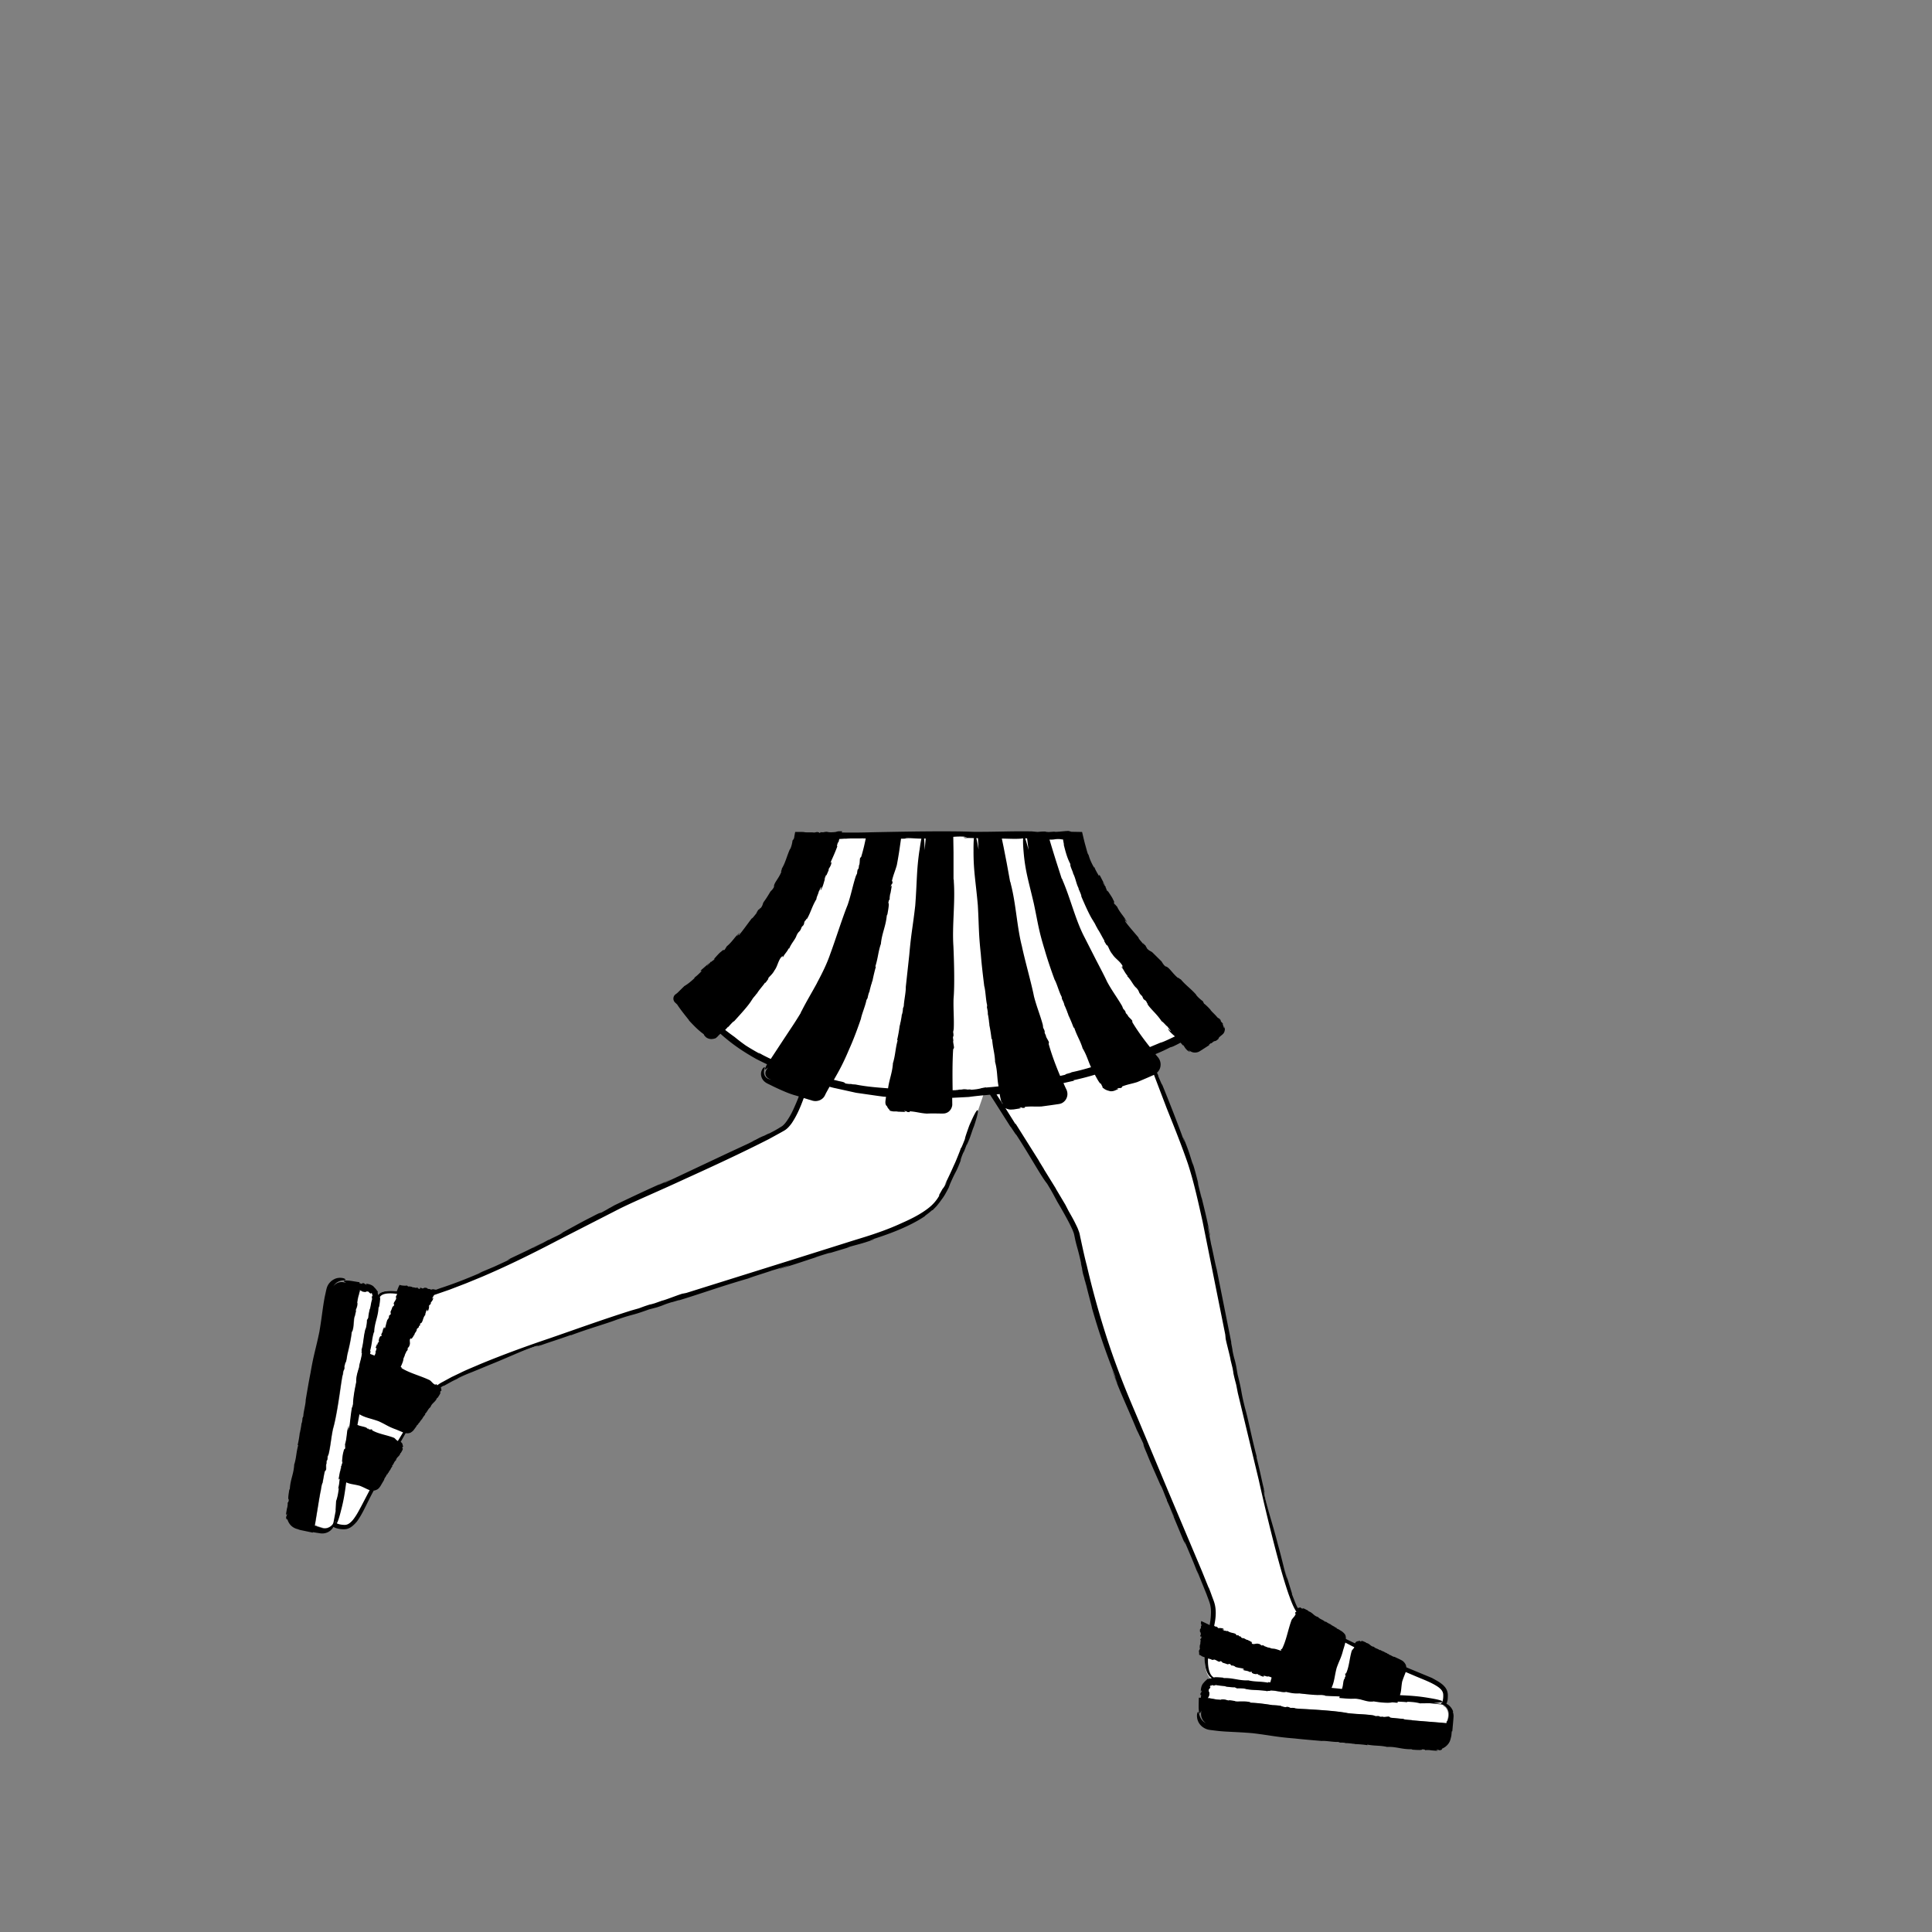 <svg xmlns="http://www.w3.org/2000/svg" viewBox="0 0 480 480" xmlns:v="https://vecta.io/nano"><rect x="0" y="0" width="480" height="480" fill="#808080" stroke="none"/><path d="M150.56 300.8l1.03-.5c-.02-.01-.3.1-1.03.5zm-47.3 51.7l-.14.23.14-.23zm87.95-69.47c-.02.01-.04.02-.05.03l-.26.14.3-.17zm92.45 74.75l-.43-1.1c-.01.02.1.3.43 1.1zm44.78 46.17l.24.13-.24-.13zm-58.47-89.63c.01.02.01.04.01.06l.08.3-.1-.35zm40.82 101.18l-.1-.1c-.01.02.02.06.1.1zm4.52-6.17h0zm-8.92 2.47h0zm8.86 17.57l.33.1c0-.02-.08-.06-.33-.1zm7.26-3.32h-.08.08zm5.65 6.63h-.1zm10.75-10.42l-.33-.1c0 .03.1.06.33.1zm.78 4.16h.08c-.05-.01-.07 0-.08 0zM326 418.96h.02l.1-.01z"/><path d="M345.88 422.37l2-7.8c.1-.4-.1-.7-.4-.9l-9.5-5.1c-.5-.3-.9-.1-1 .4l-3.2 12 12.1 1.4z" fill="#fff"/><path d="M346.8 415.87l.1-.1c-.03-.01-.06.01-.1.1zm-10.27 4.67c.01 0 .02-.01.03-.01-.02 0-.03.01-.03.01zm9.77-8.9h0zm-15.6.46l.1-.13c-.03-.01-.06.02-.1.13zm-13.45 6.36c.01 0 .02-.01.03-.01-.02 0-.03 0-.03.01zm16.85-12.32a.23.23 0 0 1 .05.07l-.05-.07zm-44.06-33.24l.01-.04c-.02-.01-.02 0-.01.04zm69.46 50.23a3.55 3.55 0 0 1-.32.69 2.83 2.83 0 0 0 .32-.7zm-144.4-214.8l-.2.01c.13 0 .17 0 .2-.01zm-78.68 99.84l.04.01c.01-.02.01-.03-.04-.01zm99.5-13.14c-.01.03-.02.04-.04.07l-.13.34.17-.4zm75.14 120.74l-.1-.1c-.01.03.02.06.1.1zm4.47-6.38h0zm-8.95 2.84h0zm8.96 17.15l.33.1c0-.02-.08-.06-.33-.1zm7.26-3.32h-.08.08zm5.65 6.63h-.1zm10.77-10.42l-.33-.1c0 .03.08.06.33.1zm.74 4.16h.08c-.05-.01-.07-.01-.08 0zm-13.64-7.46h.02l.08-.01z"/><g fill="#fff"><path d="M310.3 423c.03 0 .07 0 .1.01a.64.64 0 0 0-.26-.03c-.04 0-.07.01-.1.01a.77.77 0 0 1 .27.01z"/><path d="M349.37 422.8l.27.17c-.9-.2-1.66-.16-2.45-.2-.44.1.6.23-.3.26l-2.5-.24c.1-.08 1 .03.76-.1-.16.05-1.4-.07-1.26.1v-.16c-.32.02-.55-.12-.97-.16-.2.02-.36.07.1.14-.86-.03-2.08.02-2.73-.16-.83-.08-.56-.2-.8-.34-.25-.01-.63.03-.63.1l-.1-.03-.36.07c-1.65-.37-3.2-.1-4.6-.46.37.01 1.04.14 1.07.01l-1.2-.1c.5.01.9-.03.72-.14l-5.2-.24c-.07-.2-1.33-.17-2.02-.38.1.04.12.06.1.08.3.05.43.1-.25.06.01-.01-.01-.02-.01-.03-.1.01-.23.01-.3.04-.52-.13-.44-.16-.18-.15-.4-.04-.85-.07-.5-.14-1.07-.18-1.2.08-1.8.07l-3.3-.3.2-.01c-.45-.08-.6-.26-1.46-.32-.74.5-2.26-.22-4.18-.24.22.2-.74.03-.67.18-1.83-.36-3.32-.18-5.36-.53h.1c-.54-.2-1.94-.23-2.42-.15.3-.1-.7-.25-.32-.33-.43.14-2.24-.13-2.24-.13-.33-.2-1.68-.18-2.5-.4-.22.01-.3.05-.4.1a1.43 1.43 0 0 0-.3.16c.06-.07.13-.13.2-.2-.35.08-.46.03-.33-.1-.18.04-.26.1-.46.27l.04-.17c-.48.24-.36.62-.12.34-.22.42-.25.5-.35.57a.43.43 0 0 0-.13.16c-.03.1-.03.14 0 .5l.15.27.07.14-.07-.14c-.01.74-.1.86-.18 1-.02.03-.04.06-.06.1-.02.01-.03.02-.04.03-.02.03-.02.1.02.14l-.13.08c.01.04.01.07.02.1.07-.01.12-.04.18-.12l.16.06 1 .17.8.15 1.24.1c-.1-.04-.2-.08-.02-.1.9-.08 1.2.15 1.95.3h.04l-.2-.14 1.65.23-.15.05 1.13.13c0-.04-.34-.07-.6-.13 1.2.16 2.22-.1 3.4.26l-.14.1c1.82.05 3.7.3 5.6.6.8.04 1.56.08 2.3.23-.38.05.32.12.44.2l.52.08c.2-.03.27-.1.68-.05l.54.22c.03 0 .05.01.08.01.7-.03.94.04 1.17.13l1.98.14c3.02.17 8.26.47 11 1.03 2.3.3 4.2.23 6.38.56l.58.2c.4-.02.42-.06.98.01-.3.02.05.1.2.15l.6-.03c.18.22 1.56-.17 1.63.05l.2.17.4.06 2.92.28c.05.17 1.33.24 2.26.3-.17-.01-.25 0-.3.02l1.86.16 3.74.3 1.87.15 1.22.12c.01-.03.01-.05.02-.07.02-.12.04-.13.1-.5l.04.1c.67-1.72.24-2.8-.3-3.45-.4-.37-.93-.63-1.5-.7l-2.82-.3-2.16.02c-1-.22-1.87-.33-3.35-.37z"/></g><path d="M347 415.87l.1-.1c-.03-.01-.06.01-.1.1zm-10.27 4.67c.01 0 .02-.01.03-.01-.02 0-.03.01-.03.01zm9.77-8.9h0zm-15.6.46l.1-.13c-.03-.01-.06.02-.1.13zm-13.45 6.36c.01 0 .02-.01.03-.01-.02 0-.03 0-.03.01zm16.85-12.32a.23.23 0 0 1 .05.07l-.05-.07zM94.65 331.8l.1-.1c-.03-.01-.06.02-.1.1zm6.05 5.14v.04-.04zm-2.06-9.44h0v.05-.05zm-18 7.85l-.12.32c.02 0 .06-.08.12-.32zm2.73 7.68v-.08c-.01.06-.01.07 0 .08zm-7.14 4.92v-.1zm9.48 11.53l.12-.32c-.02 0-.06.08-.12.32zm-4.15.38v.08-.08zm8.55-12.92v.1zm1.3 20.96l.1.1c.01-.02-.01-.05-.1-.1zm-3.82-10.6c0 .01 0 .02.01.03 0-.02-.01-.03-.01-.03zm8.06 10.43h0c-.01.02-.01.03-.01.04l.01-.04zm.9-15.57l.12.1c0-.02-.02-.06-.12-.1zm-5.34-14c0 .01 0 .02.01.03-.01-.02-.01-.03-.01-.03zM102.23 356c-.03.02-.05.03-.07.05l.07-.05z"/><g fill="#fff"><path d="M84.28 369.55l-.2.25c.26-.87.3-1.64.42-2.42-.06-.44-.28.58-.23-.3l.45-2.46c.07.12-.12.98.04.77-.03-.16.2-1.4.01-1.26l.16-.01c.01-.33.17-.54.25-.95 0-.2-.04-.36-.14.1.1-.86.16-2.08.4-2.7.15-.82.25-.54.4-.75.03-.25.03-.63-.03-.64l.04-.1-.04-.36c.5-1.6.37-3.2.86-4.56-.04.37-.23 1.03-.1 1.06l.2-1.2c-.06.5-.05.9.08.73l.68-5.16c.1-.03.2-.45.28-.93 0-1.34.46-3.76.46-3.76l.35-1.77c-.02 0-.06-.18-.02-.24 0-1 .3-2.02.62-3.03l.1-.3c.03-.83.57-2.03.7-3.53-.23.2.03-.74-.12-.7.52-1.8.46-3.3 1-5.3v.1c.24-.52.4-1.9.36-2.4.08.3.3-.67.36-.3-.1-.45.32-2.22.32-2.22.23-.3.33-1.66.6-2.47 0-.4-.06-.53-.16-.74.07.06.1.13.17.2-.03-.34.03-.44.13-.3-.01-.18-.07-.26-.2-.47l.16.06c-.2-.5-.57-.4-.33-.14-.4-.24-.46-.28-.53-.4-.1-.1-.1-.22-.62-.2l-.28.13-.14.06.14-.06c-.74-.06-.86-.16-.98-.26-.17-.1-.2-.18-.32-.1l-.07-.14c-.04.01-.08.01-.1.02a.3.3 0 0 0 .1.18c-.02.05-.05.1-.07.15l-.25.97-.17.6-.24 1.36c.04-.07.08-.1.08.03 0 .85-.2 1.13-.42 1.75l-.03.17.14-.16-.37 1.62-.03-.1-.2 1c.04-.1.1-.34.15-.54-.26 1.17-.1 2.22-.55 3.36l-.07-.12c0 .02-.01.04-.01.05-.2 1.88-.64 3.82-1.12 5.76l-.38 1.96c-.01-.3-.1.04-.17.27l-.18.76c.02.14.06.26-.02.6l-.2.42c-.02.1-.05.22-.08.33-.03.48-.1.73-.18.9l-.37 2.28c-.43 3-1.17 8.2-1.97 10.9-.5 2.27-.6 4.17-1.1 6.32l-.24.57c-.01.4.02.43-.1.98.01-.3-.1.04-.17.2l-.02.6c-.23.16.04 1.57-.2 1.63l-.2.2-.17.7-.42 2.3c-.07.01-.14.22-.2.52l-.13.67c-.06.34-.1.7-.16 1.04.02-.12.02-.2.01-.25l-.36 2.03-.6 3.68-.3 1.84-.18 1c.02.01.04.01.06.02.13.04.1.04.5.13l-.1.03c.64.2 1.3.42 1.66.5.43.07.84.02 1.18-.12.58-.22.93-.58 1.17-.87a2.63 2.63 0 0 0 .23-.65h0l.54-2.84.18-2.4c.3-.9.47-1.76.64-3.23z"/><path d="M87.52 330.45v-.28l-.03.14c.02 0 .02.17 0 .32l.03-.18z"/></g><path d="M298.26 405.46h0l-.08-.13.08.13zm2.12 15.07h0l.07.13zm-87.18-214h.02l.3-.1-.32.1zm2.3 46.04v.02l-.03.1zm11.6-7.6v-.12zm18.08-37.2h0v-.1.1z"/><path d="M245.92 244.83l-.01-.03v-.1zm-.54-37.06c.02-.05.04-.08.07-.1a2.64 2.64 0 0 1-.27-.1l.2.2zm16.52 35.57v-.02l-.05-.1zm-75.24-14.67l-.06.07.06-.07zm90.6-3.77c.02-.02-.01-.1-.12-.33l.12.33zm-171.58 95.13c.05-.02.08-.05.13-.07l-.13.07zm-14.82.92h0l-.14.06z"/><path d="M359.18 420.97c-.1-2.9-5.3-4-11.2-6.7-10.9-5-23.5-11.4-25.4-13.9-2.9-3.9-7.9-26.9-14.1-52.7-5-21.2-8.8-45.3-12.4-57.5-1.9-6.16-7.85-20.46-11.25-28.48 6.24-2.45 9.72-4.4 9.72-4.4s-3.2-10.3-12.6-20.8c-9.5-10.5-13.7-28.9-13.7-28.9h-63.7s-4 12.9-14.75 27.3c-10.7 9.4-15.87 14.4-15.87 14.4s7.12 11.6 27.1 18.1c-1.68 5.4-4.02 11.58-6.24 12.9-5.5 3.2-20.7 10.2-35.1 16.6-14.9 6.6-28.5 16.2-53 24.5-3.2 1.2-12.8-3.4-13.3 1.9l-10.7 54.9s0 1.2 2.9 1.3 4.4-4.9 7.6-10.6c5.8-10.5 12.2-21.3 14.6-23.3 7.9-6.6 54.9-21.4 106.4-37.3 3.4-1 15.5-4.8 19-10 4.76-7.22 10.2-23.44 11.44-27.2l1.6-.16c5.97 9.28 20.47 32.08 21.26 35.57 1.9 8.7 4.9 24.1 13.2 43.3l20.1 48.4c1.2 3.5-.7 7.5-1.2 11-.7 4.7 0 8.5 3 8.5l55.5 6.3c-.01-.02 1.2-.12 1.1-3.02z" fill="#fff"/><path d="M361.05 425.3a3.45 3.45 0 0 0-1.18-1.7 2.65 2.65 0 0 0-.5-.3c.13-.32.2-.64.24-.94 0 .1-.01.17-.03.37l-.1.4c.24-.7.23-1.44.23-2.13-.04-.52-.18-1.07-.47-1.5a2.87 2.87 0 0 0-.44-.57 3.43 3.43 0 0 0-.48-.46c-.65-.54-1.28-.87-1.73-1.13l-.8-.45-5.8-2.4-.6-.26c-.02-.3-.1-.64-.33-.96-.2-.3-.46-.57-.8-.76l-.46-.24-.27-.13-1.07-.5c-.42.02-.88-.47-1.34-.52l-.1-.18c-.16-.02-.33-.06-.43-.2v-.03c-.24-.02-.43-.2-.55-.2l.02-.03-.24-.1.06-.02a3.31 3.31 0 0 1-1.02-.48l-.04.14c-.58-.5-.96-.36-1.46-.85l.02-.03c-.93-.06-1.06-.87-2-.96.12.01-.01-.1.02-.1l-.36-.16-.38-.16c-.3-.12-.52-.1-.5.1-.37-.12-.32-.17-.4-.3.02.14-.3.13-.6.27.04-.03.08-.07.12-.1a1.11 1.11 0 0 0-.64.56l-2.27-1.1.3.12-.3-.14c.03-.36-.02-.7-.16-1.02-.24-.37-.64-.77-1.2-1.07-.3-.2-.58-.38-.87-.45l-.12-.22c-.2-.05-.4-.14-.54-.3h.03c-.3-.08-.54-.3-.68-.33l.03-.02-.3-.17.08-.01a5.28 5.28 0 0 1-1.28-.73l-.05.14c-.74-.66-1.2-.6-1.84-1.22l.03-.02c-1.14-.27-1.35-1.15-2.5-1.46.15.04-.01-.1.02-.12l-.35-.18-.53-.27c-.32-.15-.52-.18-.54-.02-.5-.23-.4-.24-.47-.4 0 .07-.1.1-.23.1a1.84 1.84 0 0 0-.45.13c0-.01-.01-.02-.01-.02.02-.02.04-.04.07-.05-.03.01-.05.03-.08.04-.23-.37-.4-.8-.57-1.18l-.87-2.22.01-.17-1.8-5.84.62 2.2c-.42-.7-1.17-4.48-2.38-8.75-1-4.03-2.4-8.1-3.33-12.32-.56-1.98.56 1.73-.22-1.25.07-.12.4 1.4.28.6-.75-2.93-1.05-4.85-1.98-8.47l.04-.17c-1.25-4.7-2.02-8.96-2.9-12.08-1.22-4.87-.57-3.32-1.86-8.4l-.34-2c-.45-2.2-.46-1.54-.93-3.97.1.13-.6-3.08-.23-1.67l-3.68-18.42c-.43-1.55-1.1-5.22-1.42-6.37.02-.2-1.5-7.3-.54-3.24.08.35.2.97.18.93l.17.48c-.72-4.16-1.64-7.5-2.6-11.57.26 1.2.65 2.82.35 1.76l-.9-3.78.26.77c-.47-1.87-.93-3.76-1.54-5.6l.18.8c-.85-2.73-1.1-3.7-2.32-6.66-.57-1.33.86 2.54-.23-.24-1.3-3.56-3.35-8.84-5.18-13.3.1.45-.4-.75-.93-1.98v-.17l-.32-.72a2.49 2.49 0 0 0 .68-.93c.25-.57.28-1.22.13-1.8-.08-.3-.2-.56-.35-.8-.07-.12-.17-.24-.25-.34l-.2-.23-.4-.5a43.06 43.06 0 0 0 3.96-1.84c-.64.35.3-.06.28-.01.67-.3 1.34-.65 1.97-.98.01-.01.02-.01.04-.02l.65.76-.07-.26c.26.33.4.58.57.83.1.12.18.24.3.36.08.08.37.38.73.54.35.14.06-.06-.1-.22-.14-.18-.26-.24.34.12.4.24.93.4 1.5.3.28-.04.58-.14.83-.3a24.58 24.58 0 0 1 .53-.33l1.86-1.2c-.2-.04.12-.26.42-.5l.1.07c1.12-1.03.6-.1 1.74-1.1l.1-.3.3-.3.28-.23c.2-.16.33-.28.46-.4a1.47 1.47 0 0 0 .35-.57 2.01 2.01 0 0 0-.02-1.38c.1.5-.01.63-.07.47-.07-.15-.14-.57-.42-1.08a2.32 2.32 0 0 1 .25.21c-.17-.35-.36-.5-.5-.65-.08-.06-.14-.13-.22-.22.22.12.2-.03-.22-.44l.4.18-.95-.64c-.52-.7-1.6-1.57-1.74-1.94 0 0-1.26-1.38-1.7-1.55.35.18-.35-.58-.05-.46-.43-.25-1.52-1.2-1.82-1.7l.1.07c-1.4-1.6-2.7-2.43-3.9-3.9-.04.16-.7-.6-.65-.3-1.52-1.26-2.26-2.8-3.16-2.9-.65-.6-.65-.84-.96-1.2l.17.13-2.43-2.4c-.48-.4-.74-.28-1.47-1.12.32.2 0-.13-.27-.43.2.18.27.22-.04-.23a.91.91 0 0 1-.25-.18c0-.01-.01-.03.01-.03-.48-.48-.43-.37-.23-.13-.02 0-.02.03.02.13-.2-.3-.52-.68-.8-1-.26-.33-.46-.6-.42-.7-1.33-1.57-2.33-2.67-3.35-4.06-.03-.2.26.08.56.47l-.7-1c.12-.07.45.54.68.84-.62-1.33-1.83-2.4-2.53-3.96l-.28-.25-.04-.1c-.05.03-.3-.26-.45-.47-.02-.27.24-.12-.18-.85-.24-.63-1-1.63-1.45-2.38.2.43.08.32-.06.16-.2-.37-.22-.64-.4-.9l.12-.1c-.06.22-.65-.9-.78-1.02-.01-.27.4.54.5.6l-1.17-2.27c-.5-.77-.06.2-.37-.12-.37-.7-.83-1.36-1.12-2.24v.32c-.74-1.32-1.1-2.16-1.37-3.14-.08-.14-.15-.27-.23-.4l-.16-.52-.58-2.1-.26-1.04-.4-1.7-2.65-.05-.53-.15c-.23-.2-3.3.32-3.74.12l-1.4.1c-.4-.04-1.2-.08-.52-.13-1.28-.01-1.3.03-2.24.1l-1.38-.13c-5.06-.1-9.36.15-14.68.1-6.4-.27-18.42-.02-25.36.12-1.9.06-3.86.08-5.85.07l-1.37-.02c.02-.05.04-.1.06-.16.01-.04.03-.1.04-.14-.04-.01-.1 0-.15-.01-.22 0-.5.01-.87.02l-.65.17c-1.26.12-1.5.06-1.87 0-.22-.05-.42-.1-1.1.06-.25 0-.5-.01-.76-.01l-.06.17a1.6 1.6 0 0 1-.31 0c.24-.06.13-.17-.46-.15l.4-.15-1.1.22c-.86-.13-2.22.03-2.58-.14 0 0-.23-.01-.58-.01-.44 0-1.02-.01-1.57 0-.15.76-.28 1.47-.3 1.78.02-.17-.01-.2-.04-.13a.91.91 0 0 0-.07.14l-.06.1c-.1.15-.18.3-.2.15.01.47-.3 1.82-.64 2.3l.02-.1c-.83 1.86-1.1 3.33-2.06 4.92.17-.01-.34.82-.07.7-.7 1.8-1.98 2.9-1.83 3.78-.4.77-.64.83-.9 1.2l.1-.2c-.83 1.4-1.08 1.8-1.8 2.8-.3.53-.12.77-.83 1.6.12-.35-.12.02-.37.35.14-.22.16-.3-.22.08a1.31 1.31 0 0 1-.12.28c-.01 0-.03.01-.03 0-.37.57-.28.5-.08.25 0 .02.04.01.12-.05-.52.5-1.2 1.56-1.4 1.52-1.25 1.62-2.07 2.85-3.18 4.16-.2.08.02-.27.32-.66l-.8.9c-.1-.1.42-.56.65-.85-1.13.9-1.87 2.33-3.2 3.38l-.18.32-.08.06c.04.04-.17.36-.34.55-.25.08-.17-.2-.77.38-.56.37-1.33 1.34-1.93 1.97.36-.3.3-.15.17.01-.3.3-.56.36-.77.62l-.14-.1c.22 0-.7.85-.8 1-.26.07.42-.5.44-.64-1.25 1.12-.62.57-1.9 1.68-.6.68.22.01-.02.4-.58.54-1.1 1.12-1.87 1.63l.3-.08c-1.1 1.03-1.8 1.58-2.67 2.1l-1.73 1.7-.53.4a1.34 1.34 0 0 0 0 2l.5.47c.43.7 1.35 1.94 2.96 3.93l-.1-.04c1.5 1.62 2.5 2.6 3.75 3.5-.01.16.22.42.5.7l.04.03.02.02a2.21 2.21 0 0 0 1.25.44c.42.01.8-.1 1.02-.17l-.06.05c.24-.13.46-.3.65-.5.13-.14.25-.28.38-.4.1-.1.22-.2.33-.3 3 2.7 5.8 4.52 8.8 6.22a80.21 80.21 0 0 0 2.78 1.37c-.45.83-.63 1.37-.38 1.28.1-.04.33-.22.64-.52-.16.23-.3.45-.43.65-.5.8-.2 1.8.7 2.2l.54.25-.83-.27c-.47-.22-.78-.62-.9-1a2.08 2.08 0 0 1-.07-1.03c.15-.58.2-.7.13-.8-.05-.07-.18 0-.36.17-.24.27-.53.78-.54 1.44-.02.65.28 1.38.77 1.84.24.23.5.4.74.53.15.08.3.14.4.2l.38.18a52.69 52.69 0 0 0 3.17 1.48c.98.43 1.92.8 2.9 1.08l1.03.3c-.24.65-.48 1.25-.72 1.8-.63 1.44-1.18 2.77-2.3 4.36-.28.4-.52.68-.75.9-.22.23-.46.4-.82.6-.66.42-1.52.93-3.15 1.74 1.02-.6-.3.1-1.52.7.78-.4 1-.54-.6.22-.22.13-.56.3-.9.48-.02 0-.08.03-.05.01-2.04 1.03-1.67.86-.72.4-.04.03.04 0 .34-.12l-6.25 2.9-15.82 7.45c-.6.2.6-.38 2.1-1.08l-3.7 1.68c0-.1 2.1-1 3.24-1.52-4.43 1.9-9.08 4.08-14.2 6.54l-1.02.58-.3.14c.02.01-.26.17-.62.38l-1.2.66c-.74.3-.03-.18-2.5 1.13-2 .97-5.55 2.97-8.1 4.34 1.4-.7.96-.44.38-.1-1.24.65-2 .95-2.94 1.48l-.13-.02c-.15.15-3.3 1.76-3.7 2-.74.3 1.92-1.02 2.2-1.23l-3.77 1.88-3.8 1.8c-2.7 1.32.53-.14-.73.53l-3.62 1.67-3.94 1.66.92-.3c-4.57 1.96-7.36 3-10.54 4.04l-.92.34c-.27-.06-.55-.1-.83-.16-.06.14-.33.1-.63.1l.07-.12c-1.22.01-.25-.3-1.48-.33-.08.05-.17.1-.24.14-.65.16-.28-.3-.95-.05.25.01.08.3-.2.2l.1-.1c-.17 0-.23.05-.34.01.1-.05.07-.17-.17-.18l.18-.13-.5.16c-.34-.17-.92-.1-1.04-.28 0 0-.75-.18-.95-.02.18-.1-.26-.2-.12-.3-.42.08-1.38.06-1.9-.15h.07c-.03-.01-.06-.01-.1-.02a9.03 9.03 0 0 0-.46 1.01l-.2.5c-.01.02-.01.04-.02.06-.02 0-.05-.01-.07-.01-1.36-.1-2.54-.1-3.42.2-.55.17-.92.46-1.18.78-.04-.38-.1-.56-.1-.66s.05-.1.07-.2c-.1.05-.53-.85-1.26-1.33.12.06.23.14.34.2a2.93 2.93 0 0 0-1.06-.63c-.4-.14-.8-.17-1.07-.22l.33.3c-.98-.24-.2-.33-1.16-.44l-.02.2-.7-.16c.01-.08.03-.16.04-.24l-1.74-.28-.38-.06-.24-.03c-.15-.01-.3-.03-.43-.04-.54-.04-.93-.04-1.06.04-.14.07-.03.2.4.44.04.02.1.05.15.07l-.64-.13c-1-.2-2 .2-2.56 1 .15-.28.35-.53.55-.72.66-.58 1.35-.7 1.78-.76.86-.06.77-.2.43-.42-.5-.25-1.62-.35-2.5.1a3.62 3.62 0 0 0-1.02.72c-.22.22-.35.4-.35.4-.24.33-.43.7-.54 1.07-.06.2-.1.35-.13.5-.03.12-.06.24-.08.36l-.3 1.37c-.17.88-.3 1.72-.43 2.58-.25 1.73-.47 3.57-.9 6.1-.92 4.44-1.42 5.58-2.2 10.2-.44 2.2-.83 4.56-1.2 6.72.01 1.06-.54 2.83-.6 4.07l-.2.45c-.02.43-.07.92-.22 1.33l-.03-.03c-.03.64-.22 1.33-.23 1.65l-.03-.03-.13.76-.02-.14a25.37 25.37 0 0 1-.55 3.2l.16-.05c-.56 2.08-.42 2.9-.97 4.77l-.03-.03c-.1 2.48-.98 3.75-1.1 6.3.01-.32-.1.12-.13.1-.18 1.15-.4 2.37-.1 2.45-.16.83-.22.66-.35.75.12.02.04.75-.08 1.4l.01-.3-.24 1.4a5.54 5.54 0 0 0-.06.6c.1-.16.17-.3.28-.43-.1.58-.13.68-.2.75-.04.07-.12.16.08.75l.18-.07c.4 1.26 1.2 2.07 2.4 2.42h.05c.22.08.46.17.72.25l3.16.66c.01-.04.01-.08.02-.12l.77.13.94.14c.38.07.82.07 1.2 0a3.17 3.17 0 0 0 1.83-1.05c.15-.18.26-.35.35-.52a4.34 4.34 0 0 0 .54.25c.47.16.92.25 1.36.3.22.03.43.03.64.04.23-.01.48-.02.7-.06.92-.2 1.5-.74 1.88-1.1.4-.37.58-.64.65-.67 1.2-1.6 2.05-3.5 3-5.38a90.27 90.27 0 0 1 1.24-2.4 2.17 2.17 0 0 0 .8-.25c.65-.28 1.08-1.25 1.2-1.42l.6-1.02c.02-.42.55-.84.63-1.3l.2-.07c.03-.16.1-.32.23-.4l.02.03c.04-.23.23-.4.25-.53l.02.03.13-.23.02.07c.13-.37.34-.7.57-.98l-.14-.06c.54-.53.44-.93.97-1.38l.02.03c.15-.92.95-.98 1.13-1.9-.02.12.1 0 .1.03.12-.2.23-.42.35-.64.18-.34.16-.6-.02-.6.13-.36.17-.3.3-.37-.13.01-.13-.34-.27-.64.04.04.06.08.1.13-.1-.27-.27-.48-.5-.64l1.23-2.17a2.25 2.25 0 0 0 1.21-.11c.18-.12.4-.26.6-.45.18-.17.4-.5.52-.66.2-.27.42-.54.52-.82l.23-.1c.07-.2.17-.4.34-.5l.02.03c.1-.28.34-.5.4-.65l.02.03.2-.3v.08c.22-.46.53-.87.84-1.2l-.14-.06c.7-.68.7-1.15 1.37-1.73l.02.03c.36-1.12 1.26-1.25 1.66-2.38-.05.14.1 0 .12.03l.37-.57a4.68 4.68 0 0 0 .32-.59c.05-.14.02-.23-.08-.24.25-.46.26-.37.42-.44-.07 0-.08-.1-.1-.22a1.04 1.04 0 0 0-.16-.53.61.61 0 0 1 .13.15c-.03-.07-.06-.12-.1-.17a5.55 5.55 0 0 1 .63-.38l.17-.02c.87-.46 1.7-.96 2.6-1.4l2.68-1.26-2 .92c.3-.24 1.33-.7 2.77-1.3 1.46-.56 3.3-1.34 5.3-2.17 3.75-1.47 7.5-3.3 11.48-4.63 1.85-.75-1.6.72 1.18-.34.12.06-1.3.52-.54.34 2.75-1.03 4.56-1.52 7.97-2.75l.16.02c4.42-1.67 8.47-2.76 11.4-3.88 4.6-1.57 3.17-.8 7.94-2.52l1.9-.5c2.07-.65 1.44-.6 3.74-1.3-.12.1 2.9-.88 1.6-.4 5.22-1.56 10.5-3.5 17.38-5.48 1.45-.58 4.92-1.6 6-2.02.2-.01 6.9-2.15 3.07-.83-.33.1-.92.3-.88.26l-.44.2c3.95-1.1 7.07-2.28 10.95-3.46-1.15.33-2.68.8-1.67.45l3.6-1.1-.73.3 5.36-1.62-.76.15c2.63-.8 3.58-.9 6.52-1.96 1.32-.5-2.52.7.24-.22 3.5-1.13 8.76-2.98 12.75-5.7-.42.17.67-.5 1.67-1.4l.17-.04c.46-.47.83-.83 1.1-1.15l.63-.8.56-.78c.27-.37.6-.72 1.7-2.88l.33-.9c1.8-4.1 1.23-2.1 3-6.74-.74 1.82-.5.8.45-1.43l-.17.6.97-2.5c-.26.75-.05.43.64-1.4l-.4 1.26 1.2-3.5.28-.7c.55-1.66 1.14-3.67.9-3.9-.28-.24-1.34 2.05-2.1 3.82-.66 1.85-1.13 3.2-1.05 3.27-1.04 2.65-.9 2.13-1.1 2.45.04.01-.17.58-.5 1.4a88.72 88.72 0 0 1-1.22 2.93l.38-.95c-.82 1.95-1.73 3.86-2.67 5.75l.68-1.05c-.76 1.5-.93 1.65-1.05 1.8-.14.15-.2.32-1 1.7l.12.03c-1.14 2.03-2.58 3.14-4.1 4.14-1.5.98-3.12 1.8-5.16 2.7-2.1.98-4.3 1.84-6.54 2.6-2.23.78-4.54 1.44-6.83 2.17l-13.78 4.34-26.5 8.3-.76.15c-.36-.03-4.54 1.66-5.2 1.75l-1.92.68c-.55.15-1.7.5-.75.16-1.8.57-1.83.6-3.1 1.07l-1.94.55c-7.08 2.24-13.02 4.4-20.42 6.96-4.46 1.5-10.84 3.76-17.2 6.4-1.58.7-3.2 1.32-4.72 2.08l-2.3 1.1-2.2 1.2c-.5.24-.94.55-1.38.86-.05-.12.13-.14-.33-.3l-.1.16c-.43-.2-.58-.37-.77-.56s-.37-.4-.62-.58c-2.28-1.1-4.97-1.74-7-3l-.04-.18c.02-.08-.07-.1-.2-.1.32-.72.67-1.48.68-1.97l.02.06c-.02-.4.16-.4.24-.8.03-.01.05-.03.06-.02 0-.4.44-1 .5-1.3l.1.03.3-.7-.14.24c-.24-.22.4-.43.46-1 .25-.44-.14-1.2.2-1.6-.02-.3.12.3.18-.1.15.06.02.2.17.17.1-.37.4-.48.5-.93l.12.04c.04-.63.62-.94.6-1.4.16-.6.5-.2.55-.9l.26-.15c.14-.23-.1-.26.1-.5.1.06.24-.3.25-.1.44-.55.37-1.35 1-2.05-.1-.26.2-.62.12-.82.1.02.4-.82.36-.27 0 .05-.04.1-.07.1l.1.1c.43-.37.28-.9.52-1.34-.1.12-.17.3-.2.15l.2-.42.05.13.35-.6-.16.03c.08-.1.25-.3.38-.48a1.74 1.74 0 0 0 .3-.74c.01-.27-.42.5-.2-.05l.42-.7 3.76-1.3 4.17-1.6 4.06-1.67c5.42-2.32 11.07-5 18.77-9.03l15.44-7.9c4.37-2.14 8.96-4.02 16.15-7.35 6.88-3.12 14.18-6.5 20.78-9.87l2.7-1.48.77-.43c.26-.15.5-.27.83-.52.58-.45 1-.98 1.4-1.52 1.4-2.07 2.3-4.36 3-6.27l.9.27c.28.1.57.17.87.26.16.04.24.1.6.17.28.06.55.07.84.04a2.61 2.61 0 0 0 1.58-.74c.22-.2.42-.53.52-.77l.23-.47.86-1.56c.5.14.98.27 1.45.36l5.16 1.14 5.3.76 1.5.2.63.04-.13.93c-.01.07-.01.14-.02.2-.01.1-.01.2-.01.3 0 .2.04.35.08.47.1.25.2.37.27.35.3.7.6.87.67 1 .1.1.05.14.12.24.03-.06.35.1.84.14h.6c.2.01.4.01.58.02l-.36.03 2.24.08-.43-.26c1.18.13.3.3 1.43.3v-.2c1.65.1 2.57.47 4.27.57.97-.05 1.9-.04 2.92-.02l.77.01c.13 0 .27 0 .47-.01.22-.01.43-.05.64-.13.83-.27 1.4-1.1 1.5-1.92l.01-.1v-.02l-.02-1.73c.08 0 .16-.01.23-.01l3.87-.2a91.74 91.74 0 0 1 4.55-.49l.75-.07 1.08 1.66 4 6.3c-.08-.3 1.7 2.6 1.34 1.83 3.64 5.58 6.22 10.42 7.75 12.3 1.58 2.58 1.76 3.12 2.55 4.47l-.38-.6c1.45 2.44 2.34 4.03 3.1 5.47.38.72.72 1.42 1.06 2.15.12.37.3.7.4 1.15l.3 1.44c.48 2.05.7 2.34 1.5 6.03-.33-1.18.02.33.34 1.7-.2-.88-.3-1.14.08.67.08.25.2.64.3 1 0 .02.01.1 0 .05.58 2.3.5 1.88.25.82.02.05.01-.04-.05-.37.5 2.4 1.7 6.6 1.7 6.92 1.95 6.83 3.7 11.6 5.83 17.1.18.64-.35-.63-.97-2.23l1.5 3.9c-.1 0-.9-2.23-1.38-3.43 1.6 4.73 3.94 9.5 6.14 14.9l.54 1.1.13.32c.01-.01.16.27.34.67l.6 1.28c.26.8-.17.01.97 2.67.83 2.13 2.57 5.96 3.76 8.7-.62-1.5-.38-1.03-.1-.4.56 1.33.82 2.12 1.28 3.14l-.03.13c.14.15 1.56 3.52 1.78 3.96.25.8-.92-2.05-1.1-2.36l3.34 8.02c1.24 2.83-.13-.55.5.78 1.06 2.52 2.13 4.95 3.24 7.88l-.3-.95 2.42 5.98c.3.86.66 1.67.87 2.48.2.8.25 1.65.2 2.5-.03.93-.16 1.8-.32 2.63-.54-.27-1.3-.64-2.1-1l-.08.65c.14.07.12.33.13.63l-.12-.08c.1 1.2-.3.22-.23 1.44a2.13 2.13 0 0 0 .16.25c.1.54.03.5-.03.6-.06.08-.1.16.04.47-.01-.24.28-.1.2.2l-.1-.08c.01.16.06.22.03.33-.06-.1-.17-.06-.17.18l-.14-.17.2.46c-.15.34-.03.9-.2 1.03 0 .03-.13.64.03 1.1-.1-.26-.2.5-.32.32.07.2.1.65.1 1.06.27.1.5.2.6.3l-.1-.02c.28.14.57.24.86.34 0 .16-.01.32 0 .47.04 1.4.27 2.6.7 3.46.3.6.67 1 1.05 1.23 0 .01-.02.02-.01.03-.52.1-.72.2-.83.2s-.12-.04-.2-.05c.06.1-.78.6-1.2 1.36a2.37 2.37 0 0 1 .19-.35 3.1 3.1 0 0 0-.54 1.11c-.05.2-.08.4-.1.6l-.04.47.27-.35c-.17 1-.3.23-.35 1.18l.2.01c-.02.17-.06.44-.1.7-.16-.01-.33-.03-.48-.04-.04 1.24-.07 2.44-.03 2.82.03.53.1.9.18 1.03s.2 0 .38-.46c.02-.05.04-.12.06-.18l-.04.67c-.07 1 .43 1.95 1.24 2.45-.3-.13-.54-.3-.74-.48-.63-.6-.83-1.26-.95-1.67-.18-.84-.32-.73-.47-.36-.18.52-.13 1.6.37 2.42.23.4.54.73.8.94s.43.3.43.3c.35.22.74.38 1.13.47.42.08.62.1.86.13l1.4.17a39.94 39.94 0 0 0 2.6.2c1.74.1 3.6.16 6.16.38 4.5.54 5.67.93 10.35 1.3 2.23.25 4.6.44 6.8.63 1.05-.1 2.86.3 4.1.24l.46.17c.43-.02.93-.01 1.34.1l-.03.03c.64-.03 1.34.1 1.66.1l-.03.03.77.06-.14.04a25.06 25.06 0 0 1 3.23.28l-.07-.15c2.12.38 2.92.16 4.83.55l-.03.03c2.47-.13 3.82.66 6.36.56-.32.01.13.1.1.12 1.16.08 2.4.18 2.44-.1.84.1.68.16.78.28.01-.13.74-.1 1.4-.04h-.3l1.4.12a4.1 4.1 0 0 0 .61-.02c-.16-.06-.32-.13-.47-.22.6.04.68.05.77.1.08.03.17.1.73-.16l-.1-.17c.76-.32 1.3-.76 1.72-1.35.2-.3.37-.64.45-1a11.45 11.45 0 0 0 .23-.93l.1-1.07c.04 0 .08.01.13.01l.25-2.8.07-.97c-.01-.44-.08-.74-.2-1.14zM92.9 331l.06.04c.08-2.48.98-3.74 1.1-6.3-.01.32.1-.12.13-.1.1-.57.2-1.17.23-1.62.05-.33.02-.6-.04-.8a1.78 1.78 0 0 1 .67-.56c.75-.36 1.88-.36 2.9-.28.25.02.48.05.72.08-.08.23-.17.46-.33.67.15.02-.1.37.12.35-.15.8-.93 1.2-.52 1.7-.12.35-.3.35-.4.5l.01-.1c-.23.65-.3.84-.52 1.3-.05.26.18.4-.06.8-.04-.18-.1 0-.16.16.03-.1.01-.15-.15.03.02.04.02.1.01.14h-.03c-.08.28-.03.24.04.13.01.01.04.01.08-.02-.24.22-.32.76-.5.72-.3.8-.37 1.44-.6 2.13-.12.04-.13-.15-.08-.35l-.17.48c-.12-.06.04-.3.08-.45-.44.47-.3 1.23-.76 1.8l.04.18-.03.03c.05.02.06.2.03.3-.15.05-.24-.1-.38.2-.2.2-.26.75-.35 1.1.1-.17.13-.1.13.01-.07.16-.2.2-.22.35l-.15-.05c.16 0-.03.48 0 .57-.15.05.02-.3-.05-.36l-.4.98c-.04.4.16 0 .22.22-.1.32-.13.66-.37.97l.18-.06c-.1.4-.2.66-.33.9l-1.1-.42.14-.7-.16.05c.56-2.07.42-2.9.97-4.76zm-5.42-.7l.03-.13c0 .06.01.15 0 .28a.51.51 0 0 1-.03.17c.02-.15.01-.32 0-.32zm-4.1 47.95c-.02-.03-.03-.04-.04-.07-.01-.02-.01-.05 0-.08l.03-.18c.01.15.03.26.05.35-.01 0-.03-.01-.04-.02zm.04-3l-.54 2.84c-.05.23-.13.45-.23.65a2.73 2.73 0 0 1-1.17.87 2.29 2.29 0 0 1-1.18.12c-.37-.1-1.02-.32-1.66-.5l.1-.03c-.38-.08-.35-.1-.5-.13-.02-.01-.04-.01-.06-.02l.18-1 .9-5.52.36-2.03c.01.05.01.13-.01.25l.16-1.04c.04-.22.08-.45.13-.67.07-.3.14-.5.2-.52l.42-2.3.17-.7.2-.2c.23-.06-.04-1.47.2-1.63v-.6c.07-.16.18-.5.17-.2.1-.55.08-.57.1-.98l.24-.57c.52-2.15.62-4.04 1.1-6.32.8-2.7 1.54-7.9 1.97-10.9.1-.75.22-1.5.37-2.28.08-.18.15-.43.18-.9a5.22 5.22 0 0 1 .08-.33l.2-.42c.08-.33.04-.45.02-.6l.18-.76c.08-.23.16-.56.17-.27.2-.63.3-1.28.38-1.96.48-1.94.92-3.88 1.12-5.76.01-.01.01-.04.01-.05l.07.12c.46-1.15.3-2.2.55-3.36-.06.2-.1.43-.15.54l.2-1 .03.1.37-1.62-.14.16a2.84 2.84 0 0 0 .03-.17c.2-.63.42-.9.42-1.75-.01-.14-.04-.1-.08-.03l.24-1.36c.06-.2.1-.4.17-.6l.25-.97c.03-.05.05-.1.07-.15a.3.3 0 0 1-.1-.18c.02-.01.06-.01.1-.02l.07.14c.13-.06.16.01.32.1.12.1.24.2.98.26l.28-.13c.52-.03.53.1.62.2.07.1.14.15.53.4-.24-.25.14-.34.33.14l-.16-.06c.14.2.2.3.2.47-.1-.14-.16-.04-.13.3-.06-.08-.1-.15-.17-.2.1.2.17.35.16.74-.3.8-.38 2.16-.6 2.47 0 0-.42 1.77-.32 2.22-.04-.38-.28.6-.36.3.04.5-.12 1.88-.36 2.4v-.1c-.53 2-.47 3.5-1 5.3.16-.05-.1.9.12.7-.14 1.5-.68 2.7-.7 3.53l-.1.3c-.3 1-.62 2.02-.62 3.03-.04.06 0 .23.02.24l-.35 1.77s-.46 2.42-.46 3.76c-.1.48-.17.9-.28.93-.34 2-.43 3.48-.68 5.16-.13.17-.13-.24-.08-.73l-.2 1.2c-.13-.04.05-.7.1-1.06-.48 1.37-.34 2.94-.86 4.56l.04.36-.04.1c.06.01.06.4.03.64-.16.2-.26-.07-.4.75-.23.62-.3 1.85-.4 2.7.1-.45.14-.3.14-.1-.07.4-.23.62-.25.95l-.16.01c.18-.13-.05 1.1-.01 1.26-.16.2.02-.65-.04-.77l-.45 2.46c-.05.9.18-.13.23.3-.12.78-.15 1.55-.42 2.42l.2-.25c-.17 1.47-.35 2.33-.68 3.28l-.14 2.35zm6.17-25.15c-.02 0-.03 0-.05-.01v-.01l.05.02zm.01 24.4c-.45.85-.9 1.7-1.43 2.45-.5.76-1.12 1.45-1.8 1.76-.17.05-.34.13-.5.13l-.26.02-.33-.02c-.44-.03-.88-.1-1.25-.22-.14-.05-.25-.1-.36-.17.4-.44 1.02-3.03 1.02-3.03.74-2.76 1-4.7 1.33-7.13 1.07.5 1.92.45 3.43.87.73.3 1.18.53 1.64.75l.35.16.2.08c.07.03.14.05.2.08l-2.23 4.27zm10.24-18.75l.3.12-1.3 2.15c-.14-.1-.27-.2-.4-.3a5.35 5.35 0 0 0-.48-.47c-1.8-.73-3.93-.97-5.5-1.9l-.03-.17c.04-.2-.58.13-.57-.08l-.23.02c-.04-.06-.15-.14-.03-.15-.18-.07-.2-.04-.35-.03l-.15-.2c-.34-.18-.7-.26-1.04-.34-.18-.04-.36-.1-.54-.13-.2-.05-.3-.1-.67-.23-.01-.01-.03-.01-.04-.01l.06-.35.43-2.3c1.6.92 2.7.97 4.8 1.74 1.87.85 2.27 1.3 4.28 2.02l1.44.6zM203 244.2c-1.28 2.36-2.68 4.67-3.82 6.94a1.69 1.69 0 0 0-.25.54c-.8 1.32-1.63 2.63-2.5 3.92l-1.8 2.72-3.14 4.78a5.36 5.36 0 0 0-.54-.26c-.82-.42-1.7-.8-2.54-1.4.16.15.32.32.5.45-1.47-.82-2.64-1.5-3.66-2.16-.98-.7-1.85-1.35-2.72-2.08-.88-.62-1.64-1.2-2.37-1.77.27-.27.53-.54.74-.84-.02.05.02.13-.18.35.63-.7 1.48-1.7 1.65-1.64 1.53-1.7 3.7-4.03 4.42-5.33l-.03.1c.4-.75.67-.85 1.2-1.62.05-.03.1-.07.1-.05.43-.8 1.62-2.08 2-2.7l.12.03 1.07-1.45-.42.52c-.1-.37.98-.97 1.58-2.15.76-.97.9-2.4 1.74-3.36.2-.6-.1.58.3-.25.15.06-.14.4.1.28.4-.8.9-1.15 1.4-2.14l.13.03c.55-1.34 1.5-2.25 1.8-3.18.6-1.35.8-.7 1.3-2.17l.43-.45c.32-.58.03-.52.43-1.13.07.1.5-.8.4-.36.9-1.4 1.26-3.12 2.4-4.98 0-.52.56-1.47.56-1.85.1-.02.86-2.02.57-.8-.03.1-.1.27-.13.25l.06.18c.7-1.06.76-2.13 1.24-3.26-.17.32-.34.78-.3.44l.44-1.05.01.26.68-1.57-.2.17c.35-.75.67-.95.82-1.9.05-.43-.43.68-.17-.16.46-1 1.15-2.54 1.63-3.88-.17.05-.1-.16.12-.9l.15-.07.2-.8 1.6-.1-.22.05c1.87-.18 2.42-.03 4.5-.12.1.02.26.03.24.04l.45-.03-.12.62-.3 1.35c-.22.9-.45 1.76-.7 2.6l-.2.23c-.23.06-.1 1.7-.35 1.87l-.08.7c-.1.18-.24.58-.2.22-.18.63-.15.65-.2 1.12l-.3.64c-.8 2.45-1.17 4.62-2.05 7.2-1.24 3.02-3.08 8.86-4.32 12.18-.8 2.36-2 4.8-3.27 7.15zm17.65 26.33h0zm7.8-59.36c-.76 5.07-.6 7.73-1.06 13.8-.6 5.32-1 6.7-1.48 12.23l-.87 8c.05 1.24-.44 3.35-.5 4.78l-.2.53c-.02.5-.1 1.1-.26 1.57l-.03-.04c-.05.75-.26 1.57-.3 1.94l-.03-.04-.16.9-.02-.16a34.46 34.46 0 0 1-.67 3.78l.16-.07c-.64 2.46-.52 3.42-1.14 5.64l-.03-.04c-.15 2.55-.9 4.04-1.22 6.4-2.55-.2-5.23-.38-8.08-.95l-.8-.05-.22-.06c0 .06-.85-.04-1.42-.13-.5-.22.1-.26-1.77-.62-.33-.1-.74-.18-1.18-.3 1.32-2.3 2.27-3.97 3.8-7.6 1.1-2.43 2.08-5.1 2.92-7.55.23-1.23 1.1-3.22 1.38-4.67l.28-.5c.1-.5.22-1.07.43-1.54l.02.04c.12-.75.4-1.55.46-1.92l.03.04.23-.88.01.16c.26-1.3.56-2.6.9-3.74l-.17.06c.74-2.42.66-3.38 1.35-5.56l.03.04c.26-2.9 1.24-4.4 1.5-7.37-.03.37.1-.14.13-.1.24-1.35.5-2.78.23-2.86.2-.97.25-.78.38-.88-.12-.02-.01-.88.14-1.64l-.02.36.38-2.2-.3.38c.3-1.15.34-.24.5-1.36l-.2-.02c.34-1.6.8-2.48 1.23-4.02a97.09 97.09 0 0 0 .6-3.48l.45-3.1 2.5-.02-1.5-.02c.4-.24 2 0 4.06.03-.24 1.1-.46 2.82-.46 2.82zm1.28.06c-.03-1.36-.08-2.3-.15-2.9h.4l-.25 2.9zM348.4 417.7c.23-.75.44-1.22.62-1.7l.14-.36.07-.2c0-.01.01-.02.01-.03l2.7 1.15c1.83.77 3.74 1.47 5.27 2.5a4.42 4.42 0 0 1 .95.86c.23.32.37.65.4 1 .05.73-.03 1.6-.3 2.1-.26.02-.3.1-.17.23-.04.04-.08.06-.13.05l-1.77-.18c5.38-.27-1.02-1.24-1.02-1.24-2.87-.5-4.83-.6-7.36-.72.4-1.12.28-1.96.58-3.5zm-11.45-9.33c-.04 0-.06-.01-.1-.03l.1.03zm-4.87 6.05c.67-1.94 1.1-2.4 1.62-4.46a35.33 35.33 0 0 0 .34-1.1l.2-.76 1.44.75c.26.14.53.27.8.4a2.8 2.8 0 0 1-.2.32c-.16.2-.3.32-.43.54-.58 1.85-.64 4-1.43 5.65l-.16.04c-.22-.02.18.56-.03.58l.04.23c-.05.05-.12.16-.14.04-.06.2-.03.2 0 .35l-.18.17c-.15.36-.2.7-.25 1.07-.03.18-.05.37-.08.54l-.06.28c-.03.12-.07.24-.1.38l-.07.17c-.08-.01-.15-.01-.24-.02-.76-.1-1.55-.16-2.33-.24.75-1.66.7-2.76 1.26-4.93zm-2.6 4.8c0 .02 0 .02-.01.02l.01-.02zM260.8 208.6c1.48.03 1.06-.2 2.7-.12-.04.04.27.06.6.08l.24 1.3-.07-.08c.54 2.2.95 3.55 1.68 4.93-.2.33.58 1.75.67 2.28l-.04-.04c.67 1.2.8 2.72 1.48 3.87-.04-.04-.12-.04-.24-.32.4.88.94 2.08.82 2.2.9 2.1 2.2 5.07 3.1 6.27l-.1-.07c.52.68.5.96 1.02 1.76 0 .06.02.12.01.1.56.74 1.3 2.34 1.73 2.95l-.07.1c.3.53.62 1.05.95 1.56l-.34-.6c.4.04.55 1.28 1.43 2.3.65 1.06 1.9 1.74 2.5 2.87.46.42-.5-.3.1.38-.1.12-.32-.3-.3-.03.57.7.72 1.3 1.45 2.13l-.07.1c1.04 1.03 1.5 2.3 2.26 2.9 1 1.1.32 1.02 1.47 2.08l.24.58c.4.54.46.24.86.86-.1.03.52.77.17.5.93 1.4 2.34 2.45 3.56 4.3.47.22 1.1 1.14 1.45 1.3-.03.1 1.46 1.66.5.87-.08-.07-.2-.2-.17-.23l-.2-.03c.47.8 1.1 1.28 1.72 1.84l-1.32.63c-1 .47-1.88.86-2.28.93l-2.02.84-.6.25c-1.62-2.04-3.12-4.1-4.36-6.16l-.02-.3c.1-.2-1.16-1.14-1.12-1.44l-.45-.5c-.07-.18-.26-.54-.03-.28-.34-.52-.37-.52-.67-.86l-.25-.64c-1.23-2.13-2.53-3.8-3.75-6.08-.65-1.42-1.7-3.4-2.74-5.4l-2.85-5.6c-2.23-4.23-3.5-9.68-5.44-14.14-.02-.16-.22-.52-.25-.5L262.4 214l-.66-2.12-.64-2.1-.34-1.14c-.01-.02-.01-.04-.02-.06h.06zm-5.62-.3l.36 2.88c-.38-1.47-.65-2.38-.84-2.9a8.18 8.18 0 0 0 .48.01zm-1.4.01c.16 0 .28-.01.42-.01-.1 1.05.1 3.2.1 3.2.4 4.9 1.24 7.34 2.56 13.02 1.06 5 1.13 6.4 2.7 11.5.7 2.44 1.58 5 2.44 7.34.6 1.04 1.1 3.07 1.77 4.3l.08.55c.23.43.47.93.58 1.4h-.04c.34.63.58 1.4.76 1.72h-.04l.33.8-.1-.12a37.68 37.68 0 0 1 1.42 3.38l.1-.14c.77 2.3 1.4 3 2.08 5.08h-.04c1.1 1.78 1.4 3.2 2.17 4.82-1.57.47-3.15.9-4.9 1.26.23.1-1.97.52-1.4.58-.48.12-.92.22-1.38.32-1.13-2.68-2.13-5.37-2.85-7.94l.05-.3c.17-.18-.83-1.47-.72-1.75l-.3-.64c-.02-.2-.1-.6.04-.3-.2-.62-.23-.62-.44-1.05l-.08-.7c-.67-2.47-1.53-4.48-2.2-7.08-.62-3.2-2.28-9-3-12.46-1.24-4.8-1.47-10.6-2.77-15.52a1.69 1.69 0 0 0-.17-.57l-.83-4.56-.78-4-.36-1.73c-.03-.12-.05-.25-.08-.37 1.85.03 3.54.14 4.92 0zm-10.8-.06c0-.05 0-.08-.01-.12l.15 2.95c-.23-1.36-.4-2.27-.56-2.84.15 0 .28 0 .42.01zm2 61.9a7.23 7.23 0 0 0-.95.17c-.17 0-.24.01-.24.01-.24.01-.05.02.1.03l-.14.03c-.6.14-1.26.3-2.8.37.8-.14-.22-.08-1.14-.04.6-.04.77-.1-.45-.1-.17.04-.43.07-.68.1-.01-.01-.06-.01-.03-.02-1.54.1-1.27.13-.56.1-.04.02.03.04.25.06-.48-.02-1.06-.01-1.66.01-.05-3.5-.07-6.96.13-10.15l.15-.27c.22-.12-.3-1.7-.1-1.93l-.1-.72c.04-.2.08-.62.13-.27.01-.66-.02-.68-.08-1.15l.14-.7c.12-2.6-.12-4.83-.04-7.57.3-3.3.12-9.5-.04-13.08-.34-5.02.48-10.87.1-16.02.03-.17-.04-.6-.07-.6v-6.6l-.06-3.9c.83-.06 1.67-.1 2.5-.05 1.36-.14-1.2.23.84.12.07.16-.95.1-.43.23.82-.03 1.52-.01 2.22.02-.13 1.12-.1 3.04-.1 3.04-.03 5.06.54 7.64 1.07 13.64.3 5.28.16 6.7.74 12.15.2 2.6.54 5.38.85 7.92.34 1.18.37 3.34.72 4.75l-.05.57c.12.48.23 1.06.23 1.56l-.04-.03c.2.72.25 1.56.34 1.92l-.04-.03.14.9-.07-.15a36.47 36.47 0 0 1 .59 3.74l.13-.12c.2 2.5.62 3.36.75 5.63l-.04-.02c.67 2.36.47 4 .9 6.2-.97.12-1.88.18-3.12.3zm2.6 1.76l.33-.03c.16-.02.3-.05.45-.07.2 1.12.38 2.1.65 2.15.05.16.1.3.15.4l-1.14-1.76c-.14-.23-.3-.46-.44-.7zm52.7 122.55l-1.7-4.2-8.33-19.75-6.9-16.5c-1.95-4.67-4.05-9.3-6.78-16.96-2.58-7.3-4.85-15.26-6.56-22.65-.47-1.74-1-4.17-1.54-6.7-.16-.64-.2-1.24-.5-1.94-.23-.7-.54-1.26-.82-1.84-.56-1.16-1.18-2.18-1.7-3.12l-.76-1.48-2.4-4.04.07.07-3.04-4.92.07.07-1.4-2.27.27.38-6-9.54.08.3-2.55-4.07c.13.06.32.17.58.25a2.59 2.59 0 0 0 .77.12c.13 0 .3-.02.4-.03l.3-.05-.36.1 2.2-.35-.46-.17c1.17-.1.33.24 1.43.03l-.04-.2c1.6-.18 2.58-.02 4.15-.1l2.43-.33 1.85-.27c.3-.04.68-.15.97-.34a2.51 2.51 0 0 0 1.13-1.62 2.44 2.44 0 0 0 .02-.97 3.09 3.09 0 0 0-.12-.46c-.02-.07-.06-.16-.1-.23l-.07-.14c-.23-.48-.44-.96-.66-1.45l2.67-.6-.22-.1a70.18 70.18 0 0 0 5.36-1.38c.6 1.14 1.26 2.33 1.5 2.22.1.22.18.35.24.5.1.17.13.25.15.3.05.12 0 .13.02.24.05-.05.26.15.6.37a3.45 3.45 0 0 0 1.4.44c-.16.01-.32 0-.48-.02.48.1 1.02.08 1.48-.1.42-.17.67-.3 1.02-.45l-.48-.05c1.06-.38.38.15 1.35-.33l-.1-.17c1.45-.58 2.4-.66 3.85-1.13l2.18-.93 1.65-.72.3-.14 3.18 8.34c1.8 4.5 3.65 9.08 5.25 13.74 1.52 4.67 2.57 9.56 3.65 14.37l5.63 28.07.08.8c-.06.37 1.2 4.84 1.24 5.53l.5 2.04c.1.58.35 1.8.1.8.42 1.9.44 1.94.8 3.3l.4 2.05 5.2 21.6c1.04 4.73 2.64 11.52 4.45 18.37.92 3.42 1.88 6.87 2.98 10.05.54 1.45 1 2.84 1.8 4.14l-.03.06h.06l.1.15c-.17.16-.2-.15-.34.4l.17.1a2.43 2.43 0 0 1-.49.82c-.17.2-.35.4-.52.66-.9 2.37-1.3 5.1-2.4 7.23l-.17.05c-.12-.02-.08.22-.06.43-.77-.27-1.6-.58-2.12-.54l.05-.03c-.38.05-.42-.12-.8-.17-.01-.03-.03-.05-.03-.05-.4.04-1-.34-1.3-.37v-.1l-.7-.23.25.12c-.2.26-.45-.37-1-.36-.45-.2-1.16.25-1.6-.06-.28.05.28-.14-.1-.17.04-.15.2-.04.15-.2-.36-.05-.5-.35-.95-.4l.03-.12c-.62.02-.96-.53-1.4-.46-.6-.1-.25-.48-.9-.47l-.17-.24c-.24-.12-.25.13-.5-.05.05-.1-.32-.2-.12-.24-.57-.38-1.35-.24-2.07-.8-.25.13-.62-.14-.8-.04.01-.1-.82-.32-.3-.33.05 0 .1.03.1.06l.1-.1c-.4-.4-.9-.2-1.35-.4.12.1.3.15.16.18l-.43-.17.12-.06-.62-.3.04.15c-.16-.1-.2-.18-.36-.28.36-1.65.55-3.3.22-5-.18-.9-.5-1.6-.76-2.32-.26-.75-.53-1.45-.8-2.15zm.56 21.6c-.48-.76-.67-1.9-.72-2.94-.01-.37-.01-.73 0-1.07l.1.02c.35.08.68.16 1 .37.02-.15.37.06.34-.14.8.1 1.22.85 1.68.4.35.1.35.27.52.36h-.1c.65.2.83.25 1.3.43.25.03.38-.2.78.01-.17.05.01.1.16.15-.1-.02-.15 0 .03.15.04-.02.1-.02.14-.02v.03c.27.06.24.01.12-.04.01-.01.01-.04-.02-.08.22.23.76.27.73.45.8.25 1.43.28 2.1.45.04.1-.14.14-.34.1l.48.14c-.05.12-.3-.03-.45-.05.48.4 1.2.2 1.8.64l.17-.05.03.03c.02-.05.2-.07.3-.05.05.14-.1.25.22.36.22.2.74.2 1.1.27-.17-.08-.1-.12 0-.13.16.06.2.2.36.2l-.04.15c-.01-.16.47 0 .56-.04.05.14-.28 0-.35.07l.97.33c.38.01-.01-.16.2-.23.3.08.65.1.96.3l-.06-.17c.46.08.76.18 1.02.34l-.33 1.18c-.2-.02-.4-.04-.6-.07l.07.15c-2.12-.38-2.92-.16-4.83-.55l.03-.03c-2.47.13-3.82-.66-6.36-.56.32-.01-.13-.1-.1-.12-.58-.04-1.18-.1-1.64-.1-.24-.01-.44.03-.6.07a1.96 1.96 0 0 1-.73-.73zm9.5 6.96c-.06-.02-.16-.02-.26-.02.04 0 .07-.01.1-.01.1 0 .22.01.26.03-.04.01-.08 0-.1 0zm49.2 4.63l-.04-.1c-.06.38-.07.4-.1.5-.01.03-.01.05-.02.07l-1.22-.12-5.6-.45-1.86-.16c.05-.02.13-.04.3-.02-.93-.06-2.2-.13-2.26-.3l-2.92-.28-.4-.06-.2-.17c-.08-.22-1.46.17-1.63-.05l-.6.03c-.16-.06-.52-.13-.2-.15-.55-.07-.57-.03-.98-.01l-.58-.2c-2.18-.33-4.07-.27-6.38-.56-2.74-.56-8-.86-11-1.03-.65-.02-1.3-.07-1.98-.14-.23-.1-.48-.16-1.17-.13-.03 0-.05-.01-.08-.01l-.54-.22c-.4-.06-.5.02-.68.05l-.52-.08c-.12-.1-.82-.15-.44-.2-.73-.15-1.5-.2-2.3-.23-1.9-.3-3.8-.56-5.6-.6l.14-.1c-1.18-.36-2.2-.1-3.4-.26.27.06.6.1.6.13l-1.13-.13.15-.05-1.65-.23.2.14h-.04c-.76-.15-1.04-.38-1.95-.3-.17.02-.1.07.02.1l-1.24-.1-.8-.15-1-.17c-.05-.02-.1-.04-.16-.06-.07.08-.1.1-.18.12-.01-.02-.01-.05-.02-.1l.13-.08c-.04-.05-.04-.1-.02-.14.01-.02.02-.03.04-.03.02-.04.04-.07.06-.1.1-.13.18-.25.18-1l-.15-.27c-.03-.35-.03-.4 0-.5a.43.43 0 0 1 .13-.16c.1-.08.14-.14.35-.57-.24.27-.36-.1.12-.34l-.04.17c.2-.16.3-.23.46-.27-.13.12-.03.17.33.1-.07.07-.14.12-.2.2a1.08 1.08 0 0 1 .3-.16c.12-.04.18-.08.4-.1.83.22 2.18.2 2.5.4 0 0 1.8.27 2.24.13-.37.08.62.22.32.33.48-.08 1.88-.04 2.42.15h-.1c2.04.35 3.53.17 5.36.53-.07-.15.9.03.67-.18 1.7.01 3.1.57 3.9.36 1 .23 2.02.46 3 .38.06.04.23-.01.23-.04l1.8.23s2.53.3 3.85.18c.48.05.9.1.93.2 1.36.1 2.47.13 3.56.17-.04.14-.07.27-.1.4.76.07 1.56.13 2.27.17.17.01.35.02.52.02h.3c.2 0 .37-.01.53-.01 1.5-.15 3.1.9 4.66.7.05.04.18-.02.18-.04l1.37.2s2.5.32 3.3.02l1.1.1c.9-.03-.15-.16.3-.26.78.05 1.56.02 2.45.2l-.27-.17c1.48.04 2.36.15 3.33.4l2.4-.03 2.88.3c.24.03.46.1.68.2.7.46 1.75 1.63.86 3.93zM211.58 269.3c-.01-.03-.2-.1-.74-.2l.74.2z"/><path d="M214.66 208.35c-.06 0-.13.01-.18.01.13 0 .17 0 .18-.01zm26.16 64.23h-.04l-.2.02.24-.02zm-60.4-37.05c-.02-.02-.1.03-.28.2l.28-.2zm27.9-28.97h.02l.32-.08-.34.08zm5.63 46.54h-.01l-.02.1zm11.1-7.87v-.13zm19.44-.28v-.02l-.03-.1zm17.48-1.58l-.06-.12zm15.32-18.45c.02-.02-.01-.1-.12-.33l.12.33zm25.5 33.2h-.01l-.05.14z"/></svg>